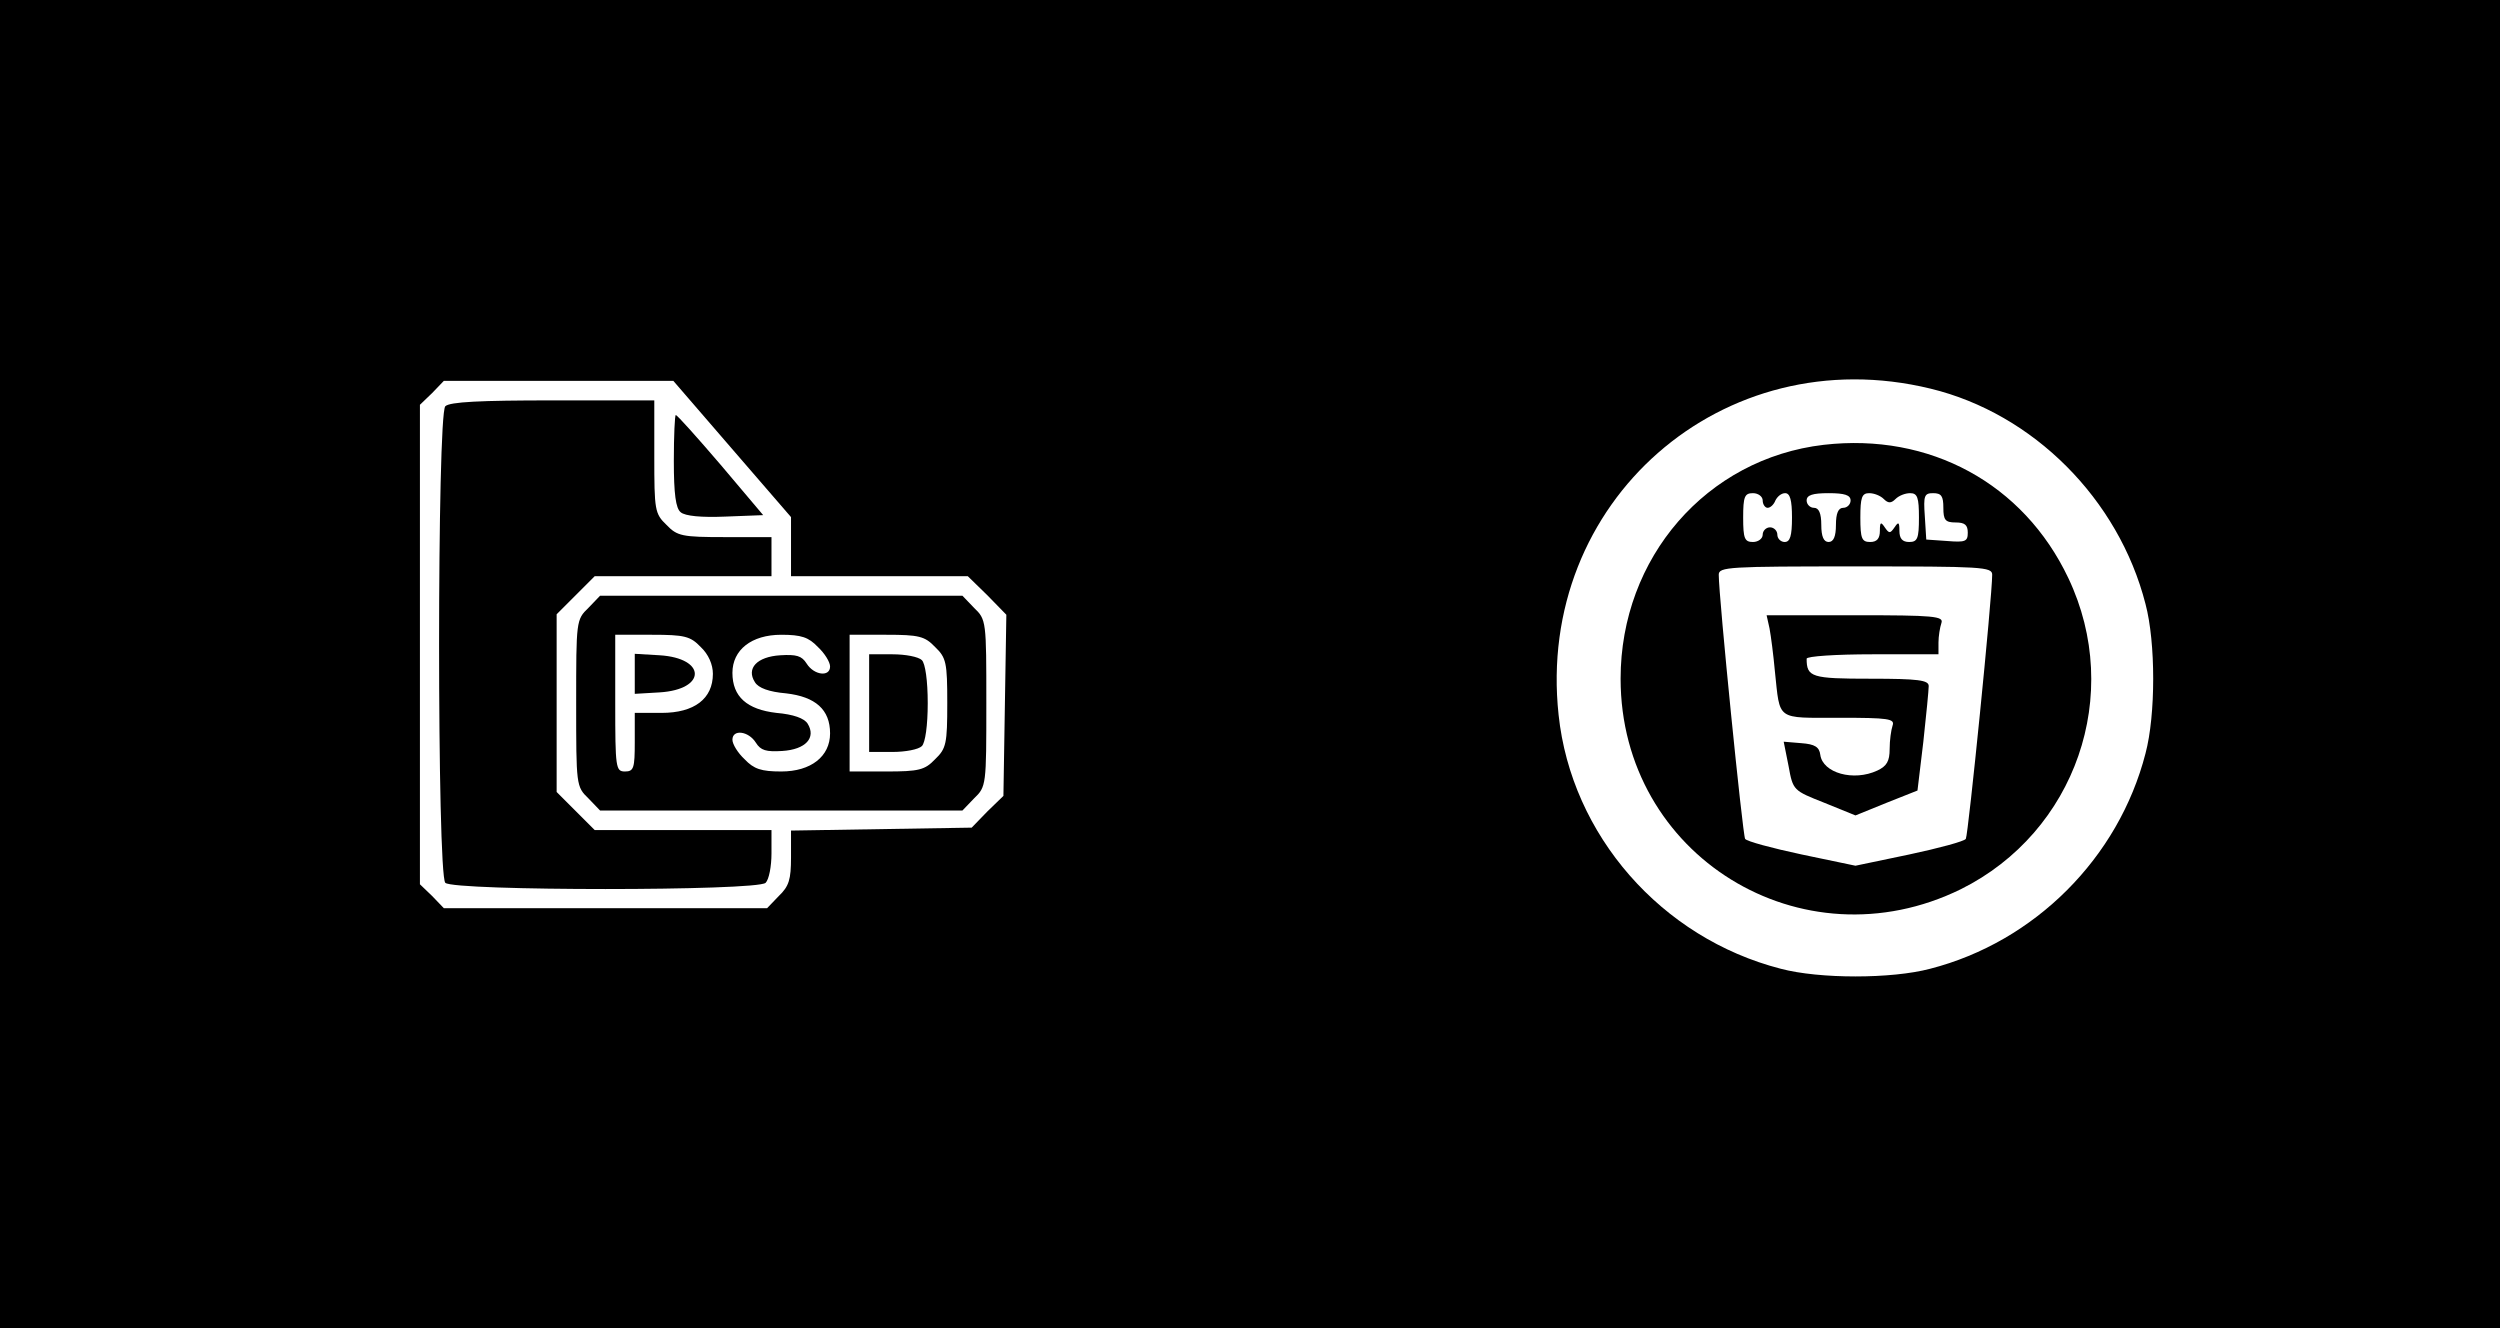 <?xml version="1.0" standalone="no"?>
<!DOCTYPE svg PUBLIC "-//W3C//DTD SVG 20010904//EN"
 "http://www.w3.org/TR/2001/REC-SVG-20010904/DTD/svg10.dtd">
<svg version="1.0" xmlns="http://www.w3.org/2000/svg"
 width="512pt" height="272pt" viewBox="0 0 512 272"
 preserveAspectRatio="xMidYMid meet">

<g transform="translate(0,272) scale(0.1,-0.1)"
fill="#000000" stroke="none">
<path d="M0 1360 l0 -1360 2560 0 2560 0 0 1360 0 1360 -2560 0 -2560 0 0
-1360z m3954 564 c210 -51 385 -226 440 -441 21 -79 21 -227 0 -306 -55 -214
-227 -386 -441 -441 -79 -21 -227 -21 -306 0 -245 63 -429 274 -455 520 -47
436 336 772 762 668z m-2455 -123 l121 -140 0 -60 0 -61 181 0 181 0 40 -39
39 -40 -3 -185 -3 -186 -33 -32 -32 -33 -185 -3 -185 -3 0 -55 c0 -45 -4 -59
-25 -79 l-24 -25 -331 0 -331 0 -24 25 -25 24 0 491 0 491 25 24 24 25 235 0
235 0 120 -139z"/>
<path d="M3735 1809 c-240 -28 -416 -231 -416 -479 0 -362 371 -591 697 -431
235 117 333 399 220 637 -92 194 -284 298 -501 273z m-125 -114 c0 -8 5 -15
10 -15 6 0 13 7 16 15 4 8 12 15 20 15 10 0 14 -14 14 -50 0 -38 -4 -50 -15
-50 -8 0 -15 7 -15 15 0 8 -7 15 -15 15 -8 0 -15 -7 -15 -15 0 -8 -9 -15 -20
-15 -17 0 -20 7 -20 50 0 43 3 50 20 50 11 0 20 -7 20 -15z m180 0 c0 -8 -7
-15 -15 -15 -10 0 -15 -11 -15 -35 0 -24 -5 -35 -15 -35 -10 0 -15 11 -15 35
0 24 -5 35 -15 35 -8 0 -15 7 -15 15 0 11 12 15 45 15 33 0 45 -4 45 -15z m68
3 c9 -9 15 -9 24 0 7 7 20 12 30 12 15 0 18 -9 18 -50 0 -43 -3 -50 -20 -50
-14 0 -20 7 -20 23 0 18 -2 19 -10 7 -9 -13 -11 -13 -20 0 -8 12 -10 11 -10
-7 0 -16 -6 -23 -20 -23 -17 0 -20 7 -20 50 0 41 3 50 18 50 10 0 23 -5 30
-12z m122 -18 c0 -25 4 -30 25 -30 19 0 25 -5 25 -21 0 -18 -5 -20 -42 -17
l-43 3 -3 48 c-3 42 -1 47 17 47 17 0 21 -6 21 -30z m100 -137 c0 -46 -49
-533 -54 -541 -3 -5 -55 -19 -116 -32 l-110 -23 -110 23 c-61 13 -113 27 -116
32 -5 8 -54 495 -54 541 0 16 20 17 280 17 260 0 280 -1 280 -17z"/>
<path d="M3624 1433 c3 -16 8 -55 11 -88 11 -102 1 -95 132 -95 101 0 114 -2
109 -16 -3 -9 -6 -30 -6 -48 0 -25 -6 -35 -25 -44 -49 -23 -112 -5 -117 32 -2
16 -11 22 -39 24 l-36 3 10 -50 c9 -50 10 -50 73 -75 l64 -26 64 26 63 25 12
100 c6 55 11 106 11 114 0 12 -21 15 -119 15 -121 0 -131 3 -131 41 0 5 60 9
135 9 l135 0 0 24 c0 13 3 31 6 40 5 14 -14 16 -176 16 l-182 0 6 -27z"/>
<path d="M912 1888 c-17 -17 -17 -959 0 -976 17 -17 639 -17 656 0 7 7 12 34
12 60 l0 48 -181 0 -181 0 -39 39 -39 39 0 182 0 182 39 39 39 39 181 0 181 0
0 40 0 40 -95 0 c-88 0 -98 2 -120 25 -24 23 -25 30 -25 140 l0 115 -208 0
c-148 0 -211 -3 -220 -12z"/>
<path d="M1380 1776 c0 -68 4 -97 14 -105 9 -8 43 -11 91 -9 l78 3 -87 103
c-48 56 -89 102 -92 102 -2 0 -4 -42 -4 -94z"/>
<path d="M1205 1475 c-25 -24 -25 -27 -25 -195 0 -168 0 -171 25 -195 l24 -25
371 0 371 0 24 25 c25 24 25 27 25 195 0 168 0 171 -25 195 l-24 25 -371 0
-371 0 -24 -25z m230 -80 c16 -15 25 -36 25 -55 0 -51 -38 -80 -105 -80 l-55
0 0 -60 c0 -53 -2 -60 -20 -60 -19 0 -20 7 -20 140 l0 140 75 0 c67 0 79 -3
100 -25z m240 0 c14 -13 25 -31 25 -40 0 -22 -33 -18 -48 6 -10 16 -21 19 -54
17 -48 -3 -70 -27 -52 -55 7 -12 29 -20 64 -23 60 -7 90 -33 90 -82 0 -47 -39
-78 -100 -78 -41 0 -56 5 -75 25 -14 13 -25 31 -25 40 0 22 33 18 48 -6 10
-16 21 -19 54 -17 48 3 70 27 52 56 -7 11 -29 19 -64 22 -60 7 -90 33 -90 82
0 47 39 78 100 78 41 0 56 -5 75 -25z m240 0 c23 -22 25 -32 25 -115 0 -83 -2
-93 -25 -115 -21 -22 -33 -25 -100 -25 l-75 0 0 140 0 140 75 0 c67 0 79 -3
100 -25z"/>
<path d="M1300 1340 l0 -41 51 3 c96 6 96 70 0 76 l-51 3 0 -41z"/>
<path d="M1780 1280 l0 -100 48 0 c26 0 53 5 60 12 7 7 12 42 12 88 0 46 -5
81 -12 88 -7 7 -34 12 -60 12 l-48 0 0 -100z"/>
</g>
</svg>
